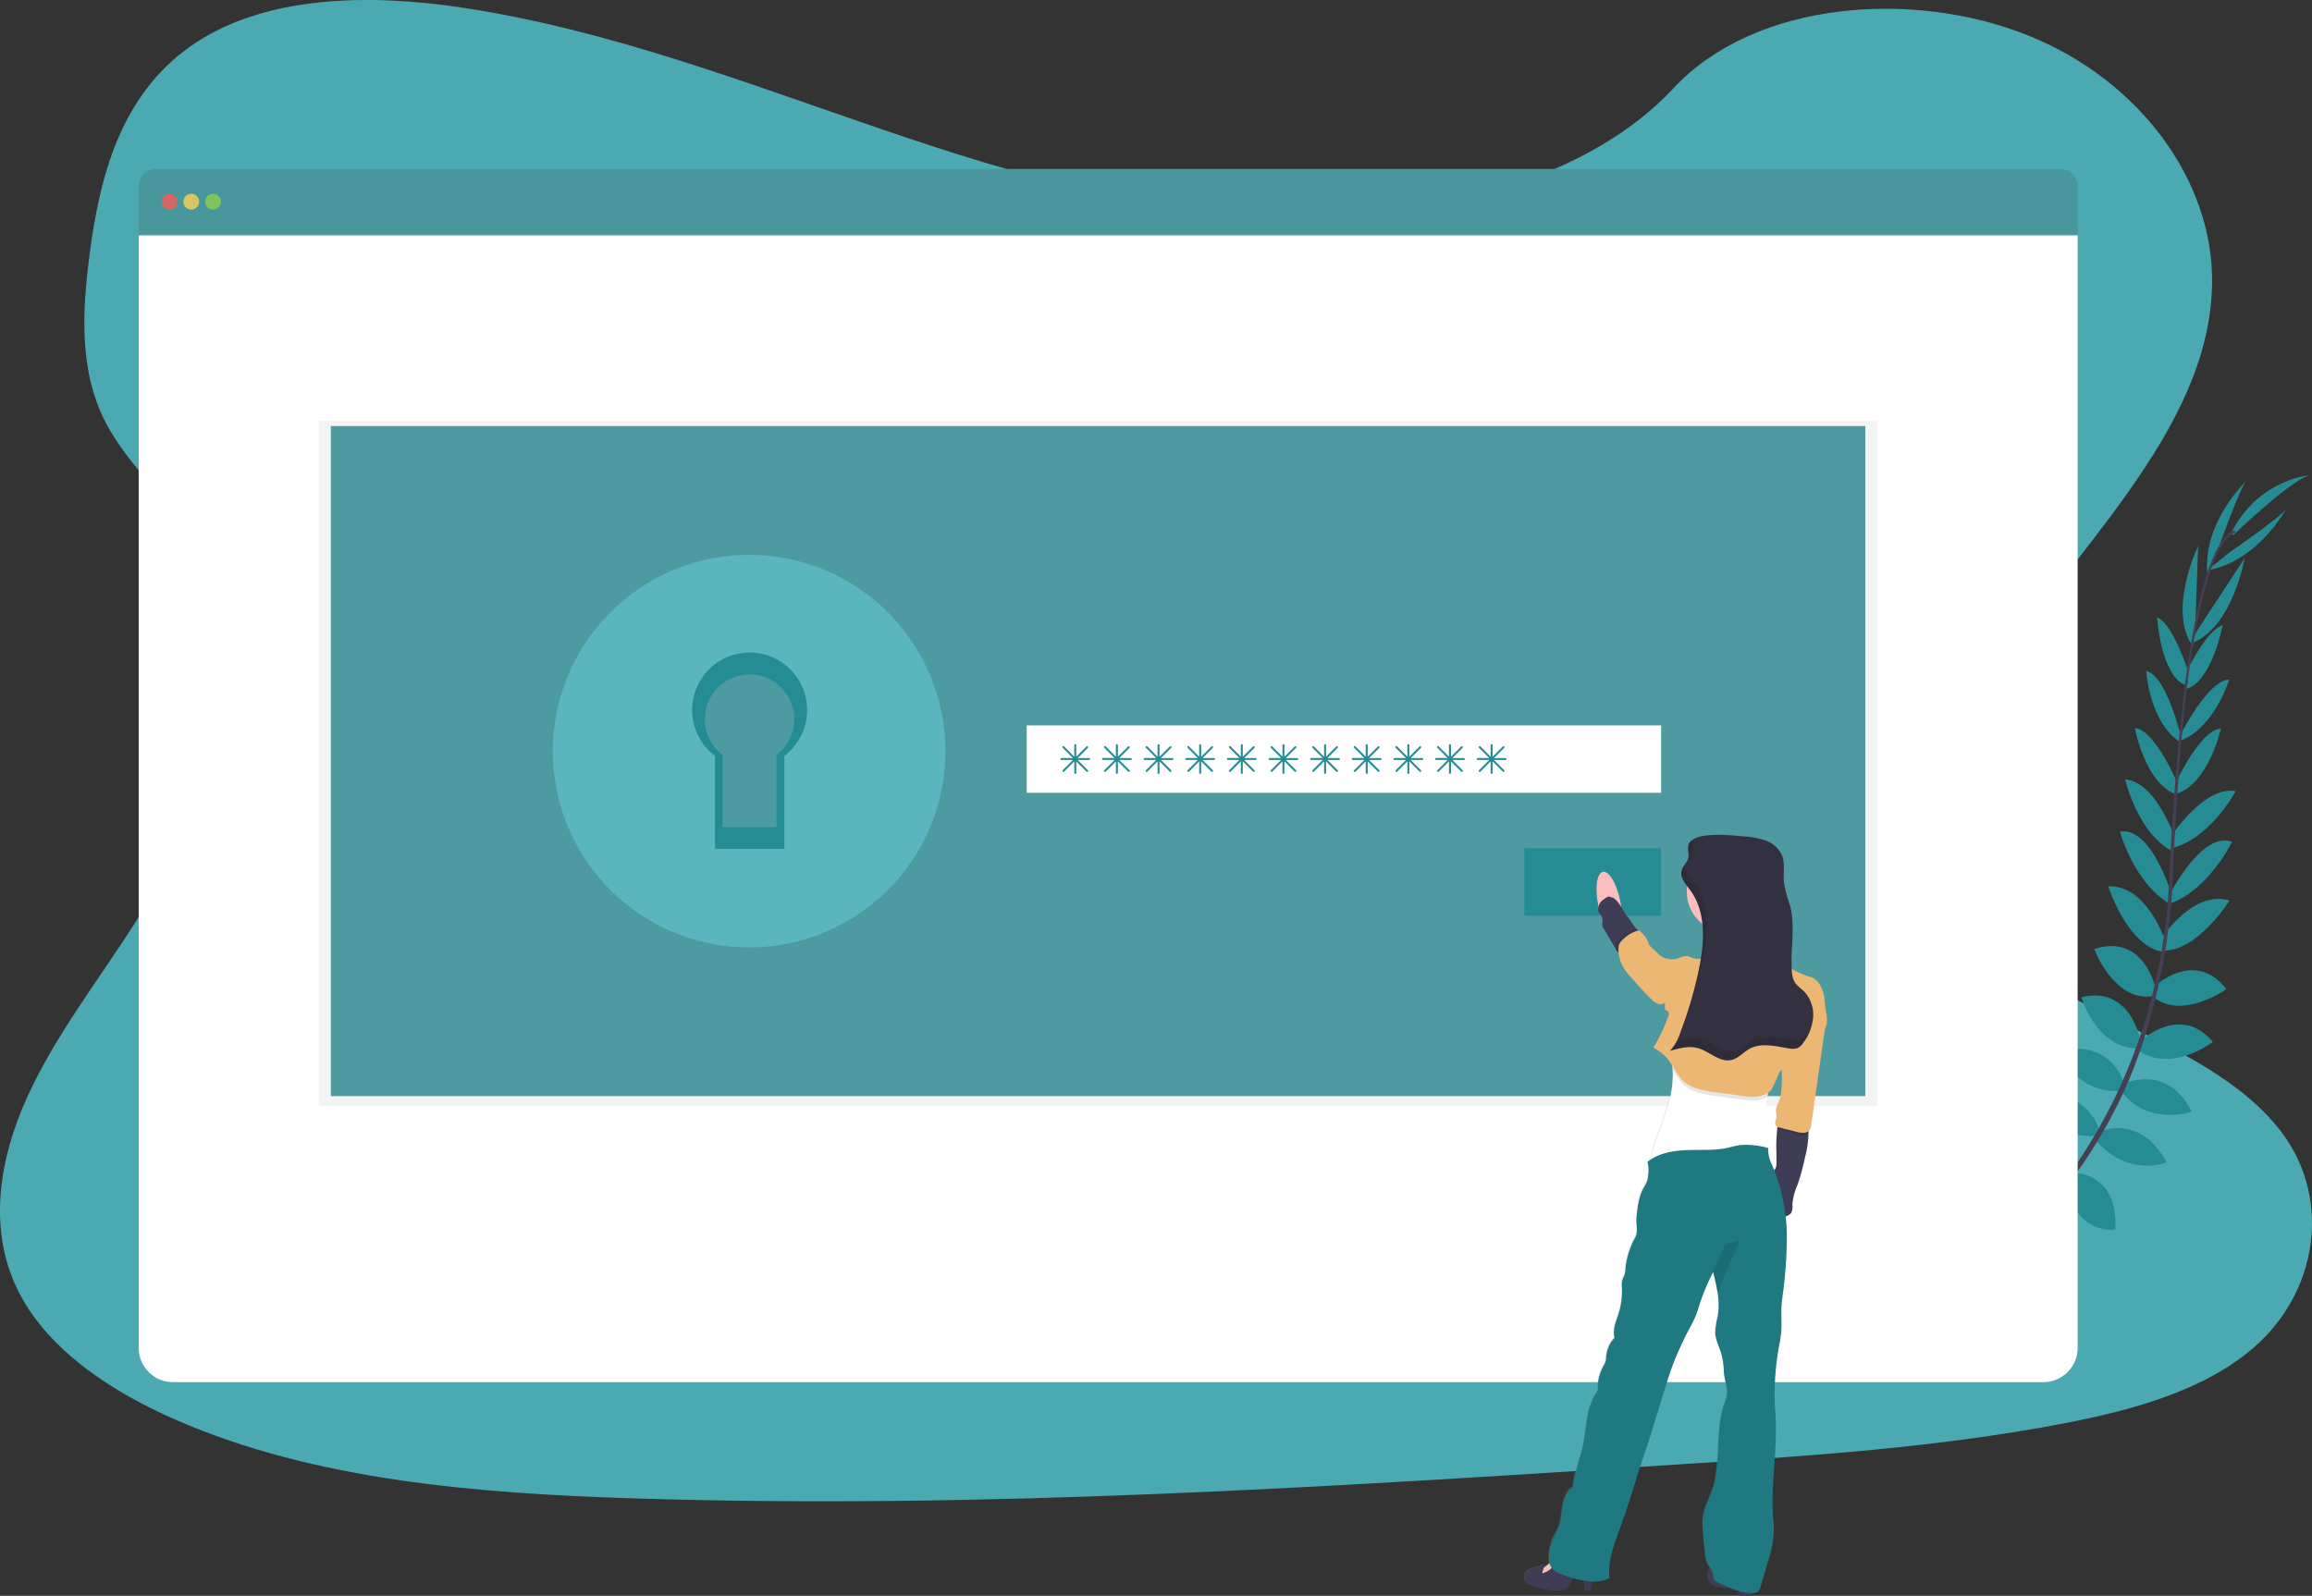 <svg xmlns="http://www.w3.org/2000/svg" xmlns:xlink="http://www.w3.org/1999/xlink" width="629.762" height="434.742" viewBox="0 0 629.762 434.742">
  <rect x="0" y="0" width="629.762" height="434.742" fill="#333333" stroke="none"/>
  <defs>
    <linearGradient id="linear-gradient" y1="0.5" x2="1" y2="0.5" gradientUnits="objectBoundingBox">
      <stop offset="0" stop-color="gray" stop-opacity="0.251"/>
      <stop offset="0.54" stop-color="gray" stop-opacity="0.122"/>
      <stop offset="1" stop-color="gray" stop-opacity="0.102"/>
    </linearGradient>
  </defs>
  <g id="Login-Img" transform="translate(-1135.403 -351.723)">
    <g id="undraw_authentication_fsn5" transform="translate(1135.403 351.729)">
      <path id="Path_717" data-name="Path 717" d="M373.121,106.649c-40.367.054-79.221-11.389-116.386-24.1S182.692,55.6,143.076,49.569C117.6,45.691,88.625,46.048,68.709,60.126c-19.171,13.544-24.722,35.96-27.4,56.67-2.014,15.58-2.943,31.932,4.6,46.183,5.238,9.893,14.2,18.048,20.521,27.476,22.055,32.8,8.792,74.7-12.642,108.264-10.05,15.747-21.822,30.841-29.42,47.49S13.654,381.737,21.4,398.17c7.679,16.287,25.025,28.108,43.639,36.182,37.8,16.427,81.814,19.948,124.643,21.3,94.807,3.008,189.8-3.127,284.533-9.261,35.058-2.268,70.273-4.552,104.608-11.124,19.063-3.645,38.693-9.056,52.21-20.915,17.157-15.056,20.667-39.638,8.181-57.307-20.937-29.637-76.143-35.226-91.156-67.292-8.279-17.653-1.139-37.9,9.375-54.915,22.551-36.511,61.368-69.215,62.022-110.051.448-28.043-19.738-55.4-49.887-67.589-31.6-12.766-74.691-9.483-96.832,14.311C449.971,96.022,408.762,106.611,373.121,106.649Z" transform="translate(-16.91 -47.46)" fill="#4baab1"/>
      <path id="Path_718" data-name="Path 718" d="M998.184,690.79s-6.637-4.38-13.214-1.264c0,0,2.025,3.9,10.352,3.532Z" transform="translate(-462.194 -342.283)" fill="#258c93"/>
      <path id="Path_719" data-name="Path 719" d="M1007.253,693.25s2.02,7.69-3.046,12.923c0,0-3.046-3.17,0-10.936Z" transform="translate(-470.42 -344.511)" fill="#258c93"/>
      <path id="Path_720" data-name="Path 720" d="M1013.281,675.483s-.491-6.54-15.261-4.369c0,0-.07,4.218,5.114,6.216S1010.694,677.643,1013.281,675.483Z" transform="translate(-468.197 -334.126)" fill="#258c93"/>
      <path id="Path_721" data-name="Path 721" d="M1024.311,679.5s6.243,2,.675,15.855c0,0-4.12-.918-4.86-6.432S1021.579,681.509,1024.311,679.5Z" transform="translate(-478.299 -338.186)" fill="#258c93"/>
      <path id="Path_722" data-name="Path 722" d="M1031.286,654.024s.848-10.763-14.246-9.661c0,0-1.08,9.72,11.583,12.248Z" transform="translate(-476.935 -321.987)" fill="#258c93"/>
      <path id="Path_723" data-name="Path 723" d="M1047.3,631.949s-2.068-12.2-17.157-8.565c0,0-.054,10.547,14.694,11.47Z" transform="translate(-482.972 -312.063)" fill="#258c93"/>
      <path id="Path_724" data-name="Path 724" d="M1059.725,608.9s-3.467-11.881-18.415-8.327c0,0,3.559,10.687,17.421,10.52Z" transform="translate(-488.11 -301.577)" fill="#258c93"/>
      <path id="Path_725" data-name="Path 725" d="M1073.051,585.894s-3.386-12.329-17.821-8.64c0,0,4.817,11.713,16.865,10.725Z" transform="translate(-494.512 -290.838)" fill="#258c93"/>
      <path id="Path_726" data-name="Path 726" d="M1082.81,561.849s-2.6-15.077-16.06-11.74c0,0,3.91,13.717,15.072,13.938Z" transform="translate(-499.811 -278.448)" fill="#258c93"/>
      <path id="Path_727" data-name="Path 727" d="M1089.981,536.311s-3.127-15.2-16.741-10.8c0,0,5.336,14.365,15.774,12.88Z" transform="translate(-502.797 -266.987)" fill="#258c93"/>
      <path id="Path_728" data-name="Path 728" d="M1095.808,509.324s-4.963-15.2-15.488-14.791c0,0,5.071,16.055,14.608,17.821Z" transform="translate(-506.053 -253.102)" fill="#258c93"/>
      <path id="Path_729" data-name="Path 729" d="M1100.185,483.8s-5.4-18.3-13.965-16.887c0,0,3.737,13.987,13.663,19.738Z" transform="translate(-508.767 -240.366)" fill="#258c93"/>
      <path id="Path_730" data-name="Path 730" d="M1102.321,456.5s-5.065-15.245-13.5-15.855c0,0,3.445,15,13.333,19.819Z" transform="translate(-509.963 -228.316)" fill="#258c93"/>
      <path id="Path_731" data-name="Path 731" d="M1105.59,430.347s-6.313-15.261-11.88-15.607c0,0,2.743,15.029,11.341,18.112Z" transform="translate(-512.212 -216.403)" fill="#258c93"/>
      <path id="Path_732" data-name="Path 732" d="M1108.941,403.83s-3.883-16.573-9.461-17.95c0,0,.761,13.56,8.9,19.192Z" transform="translate(-514.866 -203.128)" fill="#258c93"/>
      <path id="Path_733" data-name="Path 733" d="M1113.573,374.029s-4.083-13.214-8.6-15.229c0,0,.891,15.58,7.56,18.458Z" transform="translate(-517.392 -190.672)" fill="#258c93"/>
      <path id="Path_734" data-name="Path 734" d="M1121.235,346.157l.821-23.3s-8.451,17.562-1.431,27.385Z" transform="translate(-523.31 -174.14)" fill="#258c93"/>
      <path id="Path_735" data-name="Path 735" d="M1133.409,307.791s6.086-17.011,7.56-17.961c0,0-11.935,11.038-10.768,25.235Z" transform="translate(-528.961 -158.947)" fill="#258c93"/>
      <path id="Path_736" data-name="Path 736" d="M1042.116,662.141s10.7-1.4,10.385,13.727c0,0-9.672,1.577-12.831-10.935Z" transform="translate(-487.355 -330.186)" fill="#258c93"/>
      <path id="Path_737" data-name="Path 737" d="M1060.748,639.06s12.366-.038,11.34,15.445c0,0-10.384,1.858-13.808-12.518Z" transform="translate(-495.915 -319.585)" fill="#258c93"/>
      <path id="Path_738" data-name="Path 738" d="M1074.783,617.555s11.227-5.265,18.409,8.327c0,0-10.368,4.385-19.4-6.129Z" transform="translate(-503.05 -309.231)" fill="#258c93"/>
      <path id="Path_739" data-name="Path 739" d="M1087.88,593.051s11.5-5.6,18.247,7.674c0,0-11.978,4.126-19.2-5.573Z" transform="translate(-509.094 -297.882)" fill="#258c93"/>
      <path id="Path_740" data-name="Path 740" d="M1095.787,568.9s11.065-10.568,19.895.119c0,0-11.3,8.7-20.4,2.236Z" transform="translate(-512.934 -285.168)" fill="#258c93"/>
      <path id="Path_741" data-name="Path 741" d="M1102.74,541.554s11.13-10.8,19.889.5c0,0-12.491,8.873-20.289,1.771Z" transform="translate(-516.182 -272.592)" fill="#258c93"/>
      <path id="Path_742" data-name="Path 742" d="M1106.93,511.824s8.575-13.5,18.674-10.487c0,0-8.9,14.294-18.577,13.657Z" transform="translate(-518.293 -256.033)" fill="#258c93"/>
      <path id="Path_743" data-name="Path 743" d="M1111.421,485.836s8.641-17,16.817-14.041c0,0-6.232,13.069-17.038,16.908Z" transform="translate(-520.257 -242.488)" fill="#258c93"/>
      <path id="Path_744" data-name="Path 744" d="M1111.984,458.237s8.884-13.382,17.205-11.746c0,0-7.263,13.571-18.069,15.618Z" transform="translate(-520.22 -230.944)" fill="#258c93"/>
      <path id="Path_745" data-name="Path 745" d="M1114,430.211s6.885-15.018,12.48-15.121c0,0-3.305,14.91-12.016,17.67Z" transform="translate(-521.545 -216.564)" fill="#258c93"/>
      <path id="Path_746" data-name="Path 746" d="M1116.5,405.539s7.652-15.207,13.4-15.239c0,0-3.915,13-13.15,16.573Z" transform="translate(-522.695 -205.161)" fill="#258c93"/>
      <path id="Path_747" data-name="Path 747" d="M1118.63,376.828s5.724-12.583,10.466-14.008c0,0-2.862,15.337-9.834,17.346Z" transform="translate(-523.675 -192.521)" fill="#258c93"/>
      <path id="Path_748" data-name="Path 748" d="M1123.8,348.549l12.793-19.489s-3.278,19.225-14.662,23.221Z" transform="translate(-525.193 -176.992)" fill="#258c93"/>
      <path id="Path_749" data-name="Path 749" d="M1136.374,315.848s14.867-10.26,15.407-11.918c0,0-7.56,14.37-21.6,16.908Z" transform="translate(-528.987 -165.433)" fill="#258c93"/>
      <path id="Path_750" data-name="Path 750" d="M1142.951,303.485s17.07-16.411,21.428-16.4c0,0-14.078.643-21.839,15.52Z" transform="translate(-534.673 -157.687)" fill="#258c93"/>
      <path id="Path_751" data-name="Path 751" d="M1118.94,357.245l.621.081c3.208-25.106,7.884-39.962,13.166-41.782l-.205-.594C1126.922,316.894,1122.213,331.523,1118.94,357.245Z" transform="translate(-523.817 -170.502)" fill="#444053"/>
      <path id="Path_752" data-name="Path 752" d="M1110.2,451.723l.94.076c.2-2.344.351-4.741.454-7.134.9-20.78,2.284-39.865,4.11-54.17l-.54-.675c-1.831,14.338-3.613,33.995-4.509,54.807C1110.551,447,1110.4,449.39,1110.2,451.723Z" transform="translate(-519.797 -204.94)" fill="#444053"/>
      <path id="Path_753" data-name="Path 753" d="M976.568,616.625c.162-.07,16.7-7.458,33.87-25.073a136.209,136.209,0,0,0,24.76-35.1c7.938-16.163,12.777-36.025,14.4-55.32l-.978.459c-3.645,43.31-23.361,72.9-39.038,89.023-17,17.459-33.357,24.771-33.519,24.841Z" transform="translate(-458.096 -256.14)" fill="#444053"/>
      <path id="Path_754" data-name="Path 754" d="M610.391,132.69H91.493a4.623,4.623,0,0,0-4.623,4.623v13.468H615.013V137.313A4.623,4.623,0,0,0,610.391,132.69Z" transform="translate(-49.09 -86.666)" fill="#48979d"/>
      <path id="Path_755" data-name="Path 755" d="M86.87,166.19V469.273a9.321,9.321,0,0,0,9.321,9.321h509.5a9.321,9.321,0,0,0,9.321-9.321V166.19Z" transform="translate(-49.09 -102.076)" fill="#fff"/>
      <circle id="Ellipse_107" data-name="Ellipse 107" cx="2.16" cy="2.16" r="2.16" transform="translate(43.985 52.774)" fill="#fa5959" opacity="0.8"/>
      <circle id="Ellipse_108" data-name="Ellipse 108" cx="2.16" cy="2.16" r="2.16" transform="translate(49.925 52.774)" fill="#fed253" opacity="0.8"/>
      <circle id="Ellipse_109" data-name="Ellipse 109" cx="2.16" cy="2.16" r="2.16" transform="translate(55.866 52.774)" fill="#8ccf4d" opacity="0.8"/>
      <rect id="Rectangle_98" data-name="Rectangle 98" width="424.459" height="186.643" transform="translate(86.874 114.65)" opacity="0.05"/>
      <rect id="Rectangle_99" data-name="Rectangle 99" width="417.978" height="182.528" transform="translate(90.114 116.065)" fill="#4d9ba0"/>
      <path id="Path_756" data-name="Path 756" d="M359.362,349.38a41.582,41.582,0,1,0,41.582,41.582A41.582,41.582,0,0,0,359.362,349.38Zm7.458,42.581V411.65h-14.7V391.961a12.178,12.178,0,1,1,14.7,0Z" transform="translate(-155.303 -186.339)" fill="#258c93"/>
      <path id="Path_757" data-name="Path 757" d="M359.362,349.38a41.582,41.582,0,1,0,41.582,41.582A41.582,41.582,0,0,0,359.362,349.38Zm7.458,42.581V411.65h-14.7V391.961a12.178,12.178,0,1,1,14.7,0Z" transform="translate(-155.303 -186.339)" fill="#4d9ba0" opacity="0.05"/>
      <path id="Path_758" data-name="Path 758" d="M349.242,327.38A53.462,53.462,0,1,0,402.7,380.842a53.462,53.462,0,0,0-53.462-53.462Zm9.585,54.748v25.311h-18.9V382.128a15.661,15.661,0,1,1,18.9,0Z" transform="translate(-145.184 -176.219)" fill="#5ab6bc"/>
      <rect id="Rectangle_100" data-name="Rectangle 100" width="172.808" height="18.361" transform="translate(279.662 197.608)" fill="#fff"/>
      <rect id="Rectangle_101" data-name="Rectangle 101" width="37.262" height="18.361" transform="translate(415.208 231.09)" fill="#258c93"/>
      <path id="Path_759" data-name="Path 759" d="M559.61,426.66h-3.127l2.781-2.776a.276.276,0,0,0,0-.383.27.27,0,0,0-.384,0l-2.781,2.781V423.15a.27.27,0,0,0-.27-.27.275.275,0,0,0-.27.27v3.132l-2.776-2.8a.27.27,0,0,0-.383,0,.275.275,0,0,0,0,.383l2.781,2.776H552.05a.275.275,0,0,0-.27.27.27.27,0,0,0,.27.27h3.132l-2.781,2.781a.275.275,0,0,0,0,.383.281.281,0,0,0,.383,0l2.776-2.781v3.127a.27.27,0,1,0,.54,0v-3.127l2.781,2.781a.281.281,0,0,0,.383,0,.276.276,0,0,0,0-.383l-2.781-2.781h3.127a.262.262,0,1,0,0-.524Z" transform="translate(-262.937 -220.147)" fill="#258c93"/>
      <path id="Path_760" data-name="Path 760" d="M580.61,426.66h-3.127l2.781-2.776a.276.276,0,0,0,0-.383.27.27,0,0,0-.384,0l-2.781,2.781V423.15a.27.27,0,0,0-.27-.27.275.275,0,0,0-.27.27v3.132l-2.776-2.8a.27.27,0,0,0-.383,0,.275.275,0,0,0,0,.383l2.781,2.776H573.05a.275.275,0,0,0-.27.27.27.27,0,0,0,.27.27h3.132l-2.781,2.781a.275.275,0,0,0,0,.383.281.281,0,0,0,.384,0l2.776-2.781v3.127a.27.27,0,1,0,.54,0v-3.127l2.781,2.781a.281.281,0,0,0,.384,0,.276.276,0,0,0,0-.383l-2.781-2.781h3.127a.262.262,0,1,0,0-.524Z" transform="translate(-272.597 -220.147)" fill="#258c93"/>
      <path id="Path_761" data-name="Path 761" d="M601.61,426.66h-3.127l2.781-2.776a.275.275,0,0,0,0-.383.27.27,0,0,0-.383,0l-2.781,2.781V423.15a.27.27,0,0,0-.27-.27.275.275,0,0,0-.27.27v3.132l-2.776-2.8a.27.27,0,0,0-.383,0,.275.275,0,0,0,0,.383l2.781,2.776H594.05a.275.275,0,0,0-.27.27.27.27,0,0,0,.27.27h3.132l-2.781,2.781a.276.276,0,0,0,0,.383.281.281,0,0,0,.383,0l2.776-2.781v3.127a.27.27,0,1,0,.54,0v-3.127l2.781,2.781a.281.281,0,0,0,.383,0,.275.275,0,0,0,0-.383l-2.781-2.781h3.127a.262.262,0,1,0,0-.524Z" transform="translate(-282.256 -220.147)" fill="#258c93"/>
      <path id="Path_762" data-name="Path 762" d="M622.61,426.66h-3.127l2.781-2.776a.276.276,0,0,0,0-.383.27.27,0,0,0-.383,0l-2.781,2.781V423.15a.27.27,0,0,0-.27-.27.275.275,0,0,0-.27.27v3.132l-2.776-2.8a.27.27,0,0,0-.383,0,.275.275,0,0,0,0,.383l2.781,2.776H615.05a.275.275,0,0,0-.27.27.27.27,0,0,0,.27.27h3.132l-2.781,2.781a.275.275,0,0,0,0,.383.281.281,0,0,0,.383,0l2.776-2.781v3.127a.27.27,0,0,0,.54,0v-3.127l2.781,2.781a.281.281,0,0,0,.383,0,.276.276,0,0,0,0-.383l-2.781-2.781h3.127a.262.262,0,1,0,0-.524Z" transform="translate(-291.916 -220.147)" fill="#258c93"/>
      <path id="Path_763" data-name="Path 763" d="M643.61,426.66h-3.127l2.781-2.776a.276.276,0,0,0,0-.383.27.27,0,0,0-.383,0l-2.781,2.781V423.15a.27.27,0,0,0-.27-.27.275.275,0,0,0-.27.27v3.132l-2.776-2.8a.27.27,0,0,0-.383,0,.275.275,0,0,0,0,.383l2.781,2.776H636.05a.275.275,0,0,0-.27.27.27.27,0,0,0,.27.27h3.132l-2.781,2.781a.275.275,0,0,0,0,.383.281.281,0,0,0,.383,0l2.776-2.781v3.127a.27.27,0,1,0,.54,0v-3.127l2.781,2.781a.281.281,0,0,0,.383,0,.276.276,0,0,0,0-.383l-2.781-2.781h3.127a.262.262,0,1,0,0-.524Z" transform="translate(-301.575 -220.147)" fill="#258c93"/>
      <path id="Path_764" data-name="Path 764" d="M664.61,426.66h-3.127l2.781-2.776a.275.275,0,0,0,0-.383.27.27,0,0,0-.383,0l-2.781,2.781V423.15a.27.27,0,0,0-.27-.27.275.275,0,0,0-.27.27v3.132l-2.776-2.8a.27.27,0,0,0-.383,0,.275.275,0,0,0,0,.383l2.781,2.776H657.05a.275.275,0,0,0-.27.27.27.27,0,0,0,.27.27h3.132l-2.781,2.781a.275.275,0,0,0,0,.383.281.281,0,0,0,.383,0l2.776-2.781v3.127a.27.27,0,0,0,.54,0v-3.127l2.781,2.781a.281.281,0,0,0,.383,0,.275.275,0,0,0,0-.383l-2.781-2.781h3.127a.262.262,0,1,0,0-.524Z" transform="translate(-311.235 -220.147)" fill="#258c93"/>
      <path id="Path_765" data-name="Path 765" d="M685.61,426.66h-3.127l2.781-2.776a.276.276,0,0,0,0-.383.27.27,0,0,0-.383,0l-2.781,2.781V423.15a.27.27,0,0,0-.27-.27.275.275,0,0,0-.27.27v3.132l-2.776-2.8a.27.27,0,0,0-.383,0,.275.275,0,0,0,0,.383l2.781,2.776H678.05a.275.275,0,0,0-.27.27.27.27,0,0,0,.27.27h3.132l-2.781,2.781a.275.275,0,0,0,0,.383.281.281,0,0,0,.384,0l2.776-2.781v3.127a.27.27,0,1,0,.54,0v-3.127l2.781,2.781a.281.281,0,0,0,.383,0,.275.275,0,0,0,0-.383l-2.781-2.781h3.127a.262.262,0,1,0,0-.524Z" transform="translate(-320.894 -220.147)" fill="#258c93"/>
      <path id="Path_766" data-name="Path 766" d="M706.61,426.66h-3.127l2.781-2.776a.276.276,0,0,0,0-.383.27.27,0,0,0-.384,0l-2.781,2.781V423.15a.27.27,0,0,0-.27-.27.275.275,0,0,0-.27.27v3.132l-2.776-2.8a.27.27,0,0,0-.383,0,.275.275,0,0,0,0,.383l2.781,2.776H699.05a.275.275,0,0,0-.27.27.27.27,0,0,0,.27.27h3.132l-2.781,2.781a.276.276,0,0,0,0,.383.281.281,0,0,0,.383,0l2.776-2.781v3.127a.27.27,0,1,0,.54,0v-3.127l2.781,2.781a.281.281,0,0,0,.383,0,.276.276,0,0,0,0-.383l-2.781-2.781h3.127a.262.262,0,1,0,0-.524Z" transform="translate(-330.554 -220.147)" fill="#258c93"/>
      <path id="Path_767" data-name="Path 767" d="M727.61,426.66h-3.127l2.781-2.776a.275.275,0,0,0,0-.383.27.27,0,0,0-.383,0l-2.781,2.781V423.15a.27.27,0,0,0-.27-.27.275.275,0,0,0-.27.27v3.132l-2.776-2.8a.27.27,0,0,0-.383,0,.275.275,0,0,0,0,.383l2.781,2.776H720.05a.275.275,0,0,0-.27.27.27.27,0,0,0,.27.27h3.132l-2.781,2.781a.275.275,0,0,0,0,.383.281.281,0,0,0,.383,0l2.776-2.781v3.127a.27.27,0,1,0,.54,0v-3.127l2.781,2.781a.281.281,0,0,0,.383,0,.275.275,0,0,0,0-.383l-2.781-2.781h3.127a.262.262,0,1,0,0-.524Z" transform="translate(-340.213 -220.147)" fill="#258c93"/>
      <path id="Path_768" data-name="Path 768" d="M748.61,426.66h-3.127l2.781-2.776a.276.276,0,0,0,0-.383.27.27,0,0,0-.383,0l-2.781,2.781V423.15a.27.27,0,0,0-.27-.27.275.275,0,0,0-.27.27v3.132l-2.776-2.8a.27.27,0,0,0-.383,0,.275.275,0,0,0,0,.383l2.781,2.776H741.05a.275.275,0,0,0-.27.27.27.27,0,0,0,.27.27h3.132l-2.781,2.781a.275.275,0,0,0,0,.383.281.281,0,0,0,.383,0l2.776-2.781v3.127a.27.27,0,0,0,.54,0v-3.127l2.781,2.781a.281.281,0,0,0,.383,0,.276.276,0,0,0,0-.383l-2.781-2.781h3.127a.262.262,0,1,0,0-.524Z" transform="translate(-349.873 -220.147)" fill="#258c93"/>
      <path id="Path_769" data-name="Path 769" d="M769.61,426.66h-3.127l2.781-2.776a.275.275,0,0,0,0-.383.27.27,0,0,0-.383,0l-2.781,2.781V423.15a.27.27,0,0,0-.27-.27.275.275,0,0,0-.27.27v3.132l-2.776-2.8a.27.27,0,0,0-.383,0,.275.275,0,0,0,0,.383l2.781,2.776H762.05a.275.275,0,0,0-.27.27.27.27,0,0,0,.27.27h3.132l-2.781,2.781a.275.275,0,0,0,0,.383.281.281,0,0,0,.383,0l2.776-2.781v3.127a.27.27,0,1,0,.54,0v-3.127l2.781,2.781a.281.281,0,0,0,.383,0,.275.275,0,0,0,0-.383l-2.781-2.781h3.127a.262.262,0,1,0,0-.524Z" transform="translate(-359.532 -220.147)" fill="#258c93"/>
      <path id="Path_770" data-name="Path 770" d="M867.434,512.811a9.666,9.666,0,0,0-.243-1.939c-.486-1.825-1.582-4.034-3.386-4.585a28.435,28.435,0,0,1-5.368-2.268c-.324-5.789,1-11.713-.443-17.324a44.071,44.071,0,0,1-1.669-6.118c-.3-2.614.416-5.4-.627-7.809a7.707,7.707,0,0,0-4.563-3.942,24.318,24.318,0,0,0-6.086-1.08c-2.592-.211-10.984-1.2-13.911,1.112h0a3.056,3.056,0,0,0-.54.54h0a2.15,2.15,0,0,0-.173.281l-.027.043a2.2,2.2,0,0,0-.146.351h0a2.731,2.731,0,0,0-.092.4v.972c.038.486.108.972.108,1.453a3.13,3.13,0,0,1-.065.713,4.992,4.992,0,0,1-.9,1.75h0l-.1.14c-.06.086-.119.167-.173.254s-.1.151-.14.227-.086.124-.124.194a2.622,2.622,0,0,0-.14.275c0,.054-.059.1-.081.157a2.666,2.666,0,0,0-.162.454,3.014,3.014,0,0,0-.032,1.436,5.346,5.346,0,0,0,.74,1.7c.135.221.281.437.432.653l.378.513a11.648,11.648,0,0,0-.113,1.512,11.172,11.172,0,0,0,4.265,8.78,33.08,33.08,0,0,1-.069,6.854c-.049.475-.108.956-.173,1.431s-.113.788-.178,1.183a5.482,5.482,0,0,1-2.36-.178,11.12,11.12,0,0,0-1.08-.416c-1.571-.394-3.175,1.172-4.731.7a.633.633,0,0,1-.07.216,2.117,2.117,0,0,0-1.08-.319,3.94,3.94,0,0,1-2.344-1.345l-2.057-1.939a2.272,2.272,0,0,1-.356-.4,2.8,2.8,0,0,1-.248-.664,7.654,7.654,0,0,0-1.993-2.857,1.349,1.349,0,0,0-.589-.427.9.9,0,0,0-.27,0,2.354,2.354,0,0,0-.178-.216,5.076,5.076,0,0,0-.448-.454c-.983-.907-1.08-1.685-1.933-2.7a25.944,25.944,0,0,1-2.02-3.051c-.07-.567-.167-1.15-.286-1.739a22.377,22.377,0,0,0-1.183-3.942l-1.08-2.392-.124.124c-.783-1.166-1.62-1.8-2.371-1.652-1.258.259-1.879,2.7-1.68,5.892l.432,3.24a1,1,0,0,0,.059.243,5.975,5.975,0,0,0-.119,1.166c0,.454.421.788.643,1.193a3.375,3.375,0,0,1,.54,1.841c-.027.232-.1.454-.108.68a2.619,2.619,0,0,0,.508,1.4l2.7,4.536.54.95.032.043a2.308,2.308,0,0,0,.724.832,9.891,9.891,0,0,0,.891,3.278c.092.205.194.4.3.594a19.105,19.105,0,0,0,2.549,3.31l1.285,1.442c1.269,1.415,2.538,2.835,3.915,4.142a5.247,5.247,0,0,0,1.75,1.226,1.982,1.982,0,0,0,1.966-.286v2.009a1.129,1.129,0,0,1,.853,1.777,44.539,44.539,0,0,1-4,8.457A18,18,0,0,1,823.973,528a15.054,15.054,0,0,1,1.744,2.36c.049.4.086.794.108,1.188.4,6.437-2.09,12.826-4.32,18.96a14.774,14.774,0,0,0-1.291,5.368,10.546,10.546,0,0,0-1.21.869,8.009,8.009,0,0,1,.221,3.424,6.068,6.068,0,0,1-.448,2.16,15.183,15.183,0,0,1-.778,1.388c-1.4,2.468-1.707,5.4-1.987,8.219-.167,1.7.491,3.78-.281,5.3a21.694,21.694,0,0,0-2.7,8.305,8.334,8.334,0,0,1-.248,1.939c-.167.54-.464,1-.616,1.528a6.542,6.542,0,0,0-.108,2.16,20.671,20.671,0,0,1-1.134,7.62c-.675,1.928-1.42,3.991-.891,5.973a8.419,8.419,0,0,0-2.284,5.017,7.9,7.9,0,0,1-.173,1.431,6.954,6.954,0,0,1-.648,1.377,12.054,12.054,0,0,0-1.469,6.48,18.027,18.027,0,0,0-2.911,7.6c-.481,2.695-.691,5.438-1.307,8.1-.821,3.521-2.306,7.08-2.6,10.687-1.75,1.118-2.506,3.283-2.841,5.33s-.389,4.2-1.247,6.086c-.443.983-1.08,1.863-1.5,2.867a13.167,13.167,0,0,0-.648,2.468,9.629,9.629,0,0,0-.167,4.05,6.105,6.105,0,0,1-1.582,1.2c.086-.335.157-.67.216-1.01-1.393,1.264-3.921.821-5.033,2.338a2.279,2.279,0,0,0,.54,3.127,4.322,4.322,0,0,0,1.118.481c2.7.864,5.476,1.734,8.252,1.274a2.461,2.461,0,0,0,.934-.3,3.007,3.007,0,0,0,.87-1c.416-.659.832-1.318,1.242-1.976a25.642,25.642,0,0,0,3.03.707c.1.864.178,1.728.216,2.592.54.108,1.264.14,1.517-.362a1.311,1.311,0,0,0,.092-.6c0-.384.054-.891.086-1.41h.108a10.259,10.259,0,0,0,4.779-.966c-.578-4.785,1.328-9.461,2.981-13.987,1.744-4.763,3.24-9.612,4.747-14.462,1.08-3.413,2.274-6.718,3.332-10.136q2-6.48,4.012-12.961c.583-1.9,1.172-3.78,1.841-5.67a88.341,88.341,0,0,1,5.006-11.141c.54-1.021,1.08-2.03,1.523-3.089.54-1.291.924-2.641,1.355-3.975a61.544,61.544,0,0,1,3.391-7.982c.038-.07.065-.135.1-.2.437,1.788.875,3.6,1.166,5.4a20.522,20.522,0,0,1,.092,6.675,22.009,22.009,0,0,0-.691,4.525c.081,2.111,1.21,4.029,1.766,6.064a23.084,23.084,0,0,1,.6,4.644c.151,2.43,1.469,5.157.54,7.409-2.889,7.134-1.491,15.191-3.138,22.681-.848,3.845-3.445,7.458-3.24,11.389q.216,4.185.734,8.349a7.946,7.946,0,0,0,.675,2.533,9.294,9.294,0,0,0,.74,1.21c-.238.092-.437.335-.61.848a3.332,3.332,0,0,0,1.2,3.78,5.247,5.247,0,0,0,1.561.54,8.219,8.219,0,0,0,2.257.313,5.28,5.28,0,0,0,.707-.086,25.72,25.72,0,0,0,2.554.918,5.539,5.539,0,0,0,.07.664.827.827,0,0,0,.281.61.842.842,0,0,0,.432.076h2.932v-.734a2.414,2.414,0,0,0,1.863-.6,2.883,2.883,0,0,0,.54-1.123q1.2-4.066,2.381-8.138a26.019,26.019,0,0,0,1.161-9.288c-1.042-9.953,1.247-19.938.5-29.917a71.666,71.666,0,0,1,.918-17.95c.243-1.339.54-2.7.648-4.034.238-2.516-.054-5.06.124-7.56.059-.875.178-1.744.286-2.614a125.516,125.516,0,0,0,1.161-16.282,51.3,51.3,0,0,0-.335-5.4,3.085,3.085,0,0,0,1.474-.864,3.673,3.673,0,0,0,.351-2.306,16.718,16.718,0,0,1,1.453-5.519,65.573,65.573,0,0,0,2.041-7.593,26.505,26.505,0,0,0,.907-6.345q0-.324-.032-.648a1.672,1.672,0,0,0,.5-.54,3.14,3.14,0,0,0,.259-1c.194-1.377.394-2.76.589-4.142q.216-1.485.427-2.965l1.717-11.983c.146-1.042.3-2.079.443-3.116l.448-3.1c.049-.367.1-.734.14-1.08C868.833,518.255,867.574,515.317,867.434,512.811Zm-14.327,44.865a9.873,9.873,0,0,1-1.08-4.693h-.059a2.408,2.408,0,0,0-.07-1.523c-.167-.394-.459-.729-.637-1.123a4.119,4.119,0,0,1-.292-1.512,41.224,41.224,0,0,1,.772-9.8c.07-.378.146-.761.216-1.14a2.815,2.815,0,0,0,.616-.481,4.381,4.381,0,0,0,.7-1.08c.61-1.226,1.166-2.473,1.68-3.742.167-.41.41-.885.826-.988-.086,3.159.238,6.383-1.048,9.234a5.841,5.841,0,0,0-.54,1.458c-.119.8.216,1.62.1,2.419-.059.416-.238.8-.308,1.21a1.182,1.182,0,0,0,.313,1.145.944.944,0,0,0,.232.119c-.032.216-.059.437-.081.648-.043.443-.065.859-.092,1.118a34.823,34.823,0,0,0-.146,3.974c0,1.431.054,2.862.032,4.32a2.933,2.933,0,0,1-.205,1.226,2.13,2.13,0,0,1-.411.54,14.022,14.022,0,0,0-.513-1.334Z" transform="translate(-370.418 -240.604)" fill="url(#linear-gradient)"/>
      <ellipse id="Ellipse_110" data-name="Ellipse 110" cx="3.046" cy="8.624" rx="3.046" ry="8.624" transform="matrix(0.98, -0.201, 0.201, 0.98, 433.618, 238.127)" fill="#fbbebe"/>
      <path id="Path_771" data-name="Path 771" d="M878.257,837.98a3.27,3.27,0,0,0,1.2,3.742,5.335,5.335,0,0,0,1.55.54,8.177,8.177,0,0,0,2.252.308c.934-.043,1.831-.41,2.765-.54a.432.432,0,0,1,.319.043.459.459,0,0,1,.119.378,14.272,14.272,0,0,0,.119,1.588.816.816,0,0,0,.281.61.842.842,0,0,0,.432.076h2.927a28.552,28.552,0,0,0-.837-7.636,1.706,1.706,0,0,0-.216-.54,1.788,1.788,0,0,0-.934-.54,5.221,5.221,0,0,0-2.263-.394,6.627,6.627,0,0,0-2.538,1.242,3.867,3.867,0,0,1-2.878.7C879.574,837.294,878.759,836.479,878.257,837.98Z" transform="translate(-413.032 -409.992)" fill="#3f3d56"/>
      <path id="Path_772" data-name="Path 772" d="M795.732,834.665a8.1,8.1,0,0,1-2.954,2.009l-.5.238a.344.344,0,0,0-.167.135.291.291,0,0,0,.054.243,3.494,3.494,0,0,0,3.964,1.442,2.1,2.1,0,0,0,.869-.454,2.851,2.851,0,0,0,.67-1.739,3.559,3.559,0,0,0-.081-1.993C796.839,832.856,796.564,833.622,795.732,834.665Z" transform="translate(-373.482 -409.047)" fill="#fbbebe"/>
      <path id="Path_773" data-name="Path 773" d="M804.137,841.583a1.312,1.312,0,0,1-.092.6c-.254.5-.961.47-1.512.362a36.346,36.346,0,0,0-.664-5.454c-1.048-.049-1.8.945-2.365,1.836l-1.447,2.3a2.991,2.991,0,0,1-.864,1,2.559,2.559,0,0,1-.934.3c-2.765.459-5.557-.41-8.225-1.275a4.36,4.36,0,0,1-1.118-.475,2.284,2.284,0,0,1-.54-3.121c1.118-1.512,3.629-1.08,5.022-2.333a12.574,12.574,0,0,1-.713,2.576c1.863-.281,3.116-1.987,4.617-3.127a2.84,2.84,0,0,1,1.318-.626,2.9,2.9,0,0,1,1.08.113,12.67,12.67,0,0,1,4.752,2.338,5.124,5.124,0,0,1,1.7,1.771A13.115,13.115,0,0,1,804.137,841.583Z" transform="translate(-370.665 -409.313)" fill="#3f3d56"/>
      <circle id="Ellipse_111" data-name="Ellipse 111" cx="11.157" cy="11.157" r="11.157" transform="translate(459.463 231.781)" fill="#fbbebe"/>
      <path id="Path_774" data-name="Path 774" d="M919.236,616.315a26.455,26.455,0,0,1-.9,6.313,65.137,65.137,0,0,1-2.041,7.56,16.636,16.636,0,0,0-1.442,5.508,3.662,3.662,0,0,1-.356,2.3,3.36,3.36,0,0,1-1.577.9,1.971,1.971,0,0,0-1.328,1.183,8.343,8.343,0,0,1-1.123-2.473q-1.453-4.45-2.7-8.948a1.161,1.161,0,0,1,.076-1.08,1.338,1.338,0,0,1,.47-.264,4.861,4.861,0,0,0,1.5-.961,2.188,2.188,0,0,0,.5-.643,2.911,2.911,0,0,0,.211-1.22c0-1.431,0-2.857-.038-4.288a35.827,35.827,0,0,1,.151-3.958c0-.259.049-.675.092-1.118.081-.848.243-1.831.7-2.16.686-.459,2.738.157,3.516.265,1.339.184,2.7.4,4.007.653A10.687,10.687,0,0,1,919.236,616.315Z" transform="translate(-426.637 -307.505)" fill="#3f3d56"/>
      <path id="Path_775" data-name="Path 775" d="M835.263,510.94c-.432.864-1.469,1.28-2.268,1.825l-2.738,1.879a1.826,1.826,0,0,1-1.356.464,1.782,1.782,0,0,1-1.01-.945.193.193,0,0,0,0-.043l-.567-.951-2.7-4.525a2.577,2.577,0,0,1-.5-1.393c0-.232.081-.448.1-.68a3.267,3.267,0,0,0-.54-1.836c-.216-.4-.648-.74-.637-1.193a4.318,4.318,0,0,1,.3-1.744,3.532,3.532,0,0,1,1.183-1.264c.254-.184.513-.356.783-.54a1.543,1.543,0,0,1,.47-.216c.448-.092.891.281,1.345.3,1.95,1.307,2.7,3.78,4.234,5.562.864,1.015.951,1.793,1.928,2.7.157.14.308.292.454.448a3.135,3.135,0,0,1,.486.7C834.41,509.952,835.484,510.5,835.263,510.94Z" transform="translate(-387.713 -255.511)" fill="#3f3d56"/>
      <path id="Path_776" data-name="Path 776" d="M876.846,511.006a10.053,10.053,0,0,1,1.2,5.438,3.4,3.4,0,0,1-.47,1.431c-.778,1.193-2.409,1.409-3.829,1.48a2.257,2.257,0,0,0-1.663.54,1.512,1.512,0,0,0,.1,1.847,4.168,4.168,0,0,0,1.653,1.08,14.631,14.631,0,0,0,7.112,1.577c1.134-.108,2.236-.437,3.364-.6a35.316,35.316,0,0,1,3.7-.205c1.469-.054,2.932-.2,4.4-.346l3.877-.383a.864.864,0,0,0,.578-.211c.286-.335-.081-.826-.437-1.08-2.058-1.523-4.677-2.571-5.848-4.86a28.605,28.605,0,0,1-1.107-3.532,29.682,29.682,0,0,1-1.285-3.408,22.579,22.579,0,0,1-.178-3.143,4.218,4.218,0,0,0-1.08-2.873,4.5,4.5,0,0,0-2.938-.945,9.51,9.51,0,0,0-7.161,2.322c-.491.491-.913,1.08-1.42,1.523s-1.2.572-.864,1.156.994.945,1.35,1.458A12.411,12.411,0,0,1,876.846,511.006Z" transform="translate(-410.147 -256.906)" fill="#fbbebe"/>
      <path id="Path_777" data-name="Path 777" d="M888.883,535.266a61.356,61.356,0,0,1-3.305,12.167,45.824,45.824,0,0,0-1.944,5.454c-.416,1.674-.335,3.467-.718,5.146-.475,2.09-.95,4.185-1.334,6.291a41.247,41.247,0,0,0-.767,9.774,4.086,4.086,0,0,0,.292,1.507c.178.389.464.724.632,1.123a2.7,2.7,0,0,1-.151,2.16,6.257,6.257,0,0,1-1.112,1.685c-5.033,1.5-10.417,1.01-15.661,1.328-4.833.292-9.721,1.285-14.484.459-.54-2.16.362-4.423,1.134-6.529,2.241-6.118,4.72-12.491,4.32-18.9a19.579,19.579,0,0,0-.254-2.23c-.783-4.542.07-9.245,1.437-13.646a23.42,23.42,0,0,0,.615-8.522,15.57,15.57,0,0,1-.038-2.792,4.907,4.907,0,0,1,1.015-2.608c0-.038.049-.076.076-.113a.741.741,0,0,1,.4,0h0a.346.346,0,0,0,.27,0l.059-.038a.135.135,0,0,1,.157,0c.124.076.194.335.464.383a10.76,10.76,0,0,0,1.2.113,6.479,6.479,0,0,1,1.437.205h.065a4.219,4.219,0,0,0,2.1-.178,5.564,5.564,0,0,0,1.285-.5c.119-.13.864-.248,1.015-.34.491-.3.383-1.69.486-2.263a6.216,6.216,0,0,1,.405-1.674,2.851,2.851,0,0,1,2.311-1.345,12.311,12.311,0,0,1,2.77.248c2.014.286,4.077.238,6.054.7a4.51,4.51,0,0,0,2.992.13c.248.059.286.275.286.54a3.455,3.455,0,0,1-.151.74c-.346,1.49.826,2.862,1.906,3.942a6.11,6.11,0,0,0,1.593,1.269c.54.248,1.08.351,1.62.621a2.948,2.948,0,0,1,1.08.988,4.126,4.126,0,0,1,.616,1.571A9.4,9.4,0,0,1,888.883,535.266Z" transform="translate(-400.188 -265.456)" fill="#fff"/>
      <path id="Path_778" data-name="Path 778" d="M893.211,540.011a61.35,61.35,0,0,1-3.3,12.167,45.838,45.838,0,0,0-1.944,5.454c-.416,1.674-.335,3.467-.718,5.146-.475,2.09-.95,4.185-1.334,6.291-.113.065-.232.124-.351.178a8.287,8.287,0,0,1-2.117.68,12.962,12.962,0,0,1-3.953-.13l-7.706-1.031c-3.078-.416-6.356-.918-8.64-3a18.436,18.436,0,0,1-3.013-4.115,19.591,19.591,0,0,0-.254-2.23c-.783-4.542.07-9.245,1.436-13.646a23.422,23.422,0,0,0,.616-8.522,15.564,15.564,0,0,1-.038-2.792,4.908,4.908,0,0,1,1.015-2.608,3.841,3.841,0,0,1,.481-.108h0a2.407,2.407,0,0,1,.33-.043h.156a2.349,2.349,0,0,1,.54.065,9.736,9.736,0,0,1,1.08.416h.065a4.137,4.137,0,0,0,1.436.205c.713,0,1.447-.113,2.16-.162a3.986,3.986,0,0,1,2.56.459,15.358,15.358,0,0,1,1.426,1.3,6.123,6.123,0,0,0,1.8.978,19.112,19.112,0,0,0,14.375-.3,2.813,2.813,0,0,1,1.442-.367,2.7,2.7,0,0,1,1.037.443c.324.189.643.373.972.54a4.126,4.126,0,0,1,.616,1.572A9.4,9.4,0,0,1,893.211,540.011Z" transform="translate(-404.517 -270.202)" opacity="0.1"/>
      <path id="Path_779" data-name="Path 779" d="M893.942,535.553a28.816,28.816,0,0,1-6.156-2.7,2.76,2.76,0,0,0-1.037-.443,2.9,2.9,0,0,0-1.447.367,19.1,19.1,0,0,1-14.37.3,6.248,6.248,0,0,1-1.8-.977,16.138,16.138,0,0,0-1.426-1.3c-1.777-1.15-4.234.2-6.221-.54a11,11,0,0,0-1.08-.416c-1.571-.394-3.17,1.172-4.714.7a26.265,26.265,0,0,0-1.269,4.817,52.535,52.535,0,0,0-.351,5.681c0,1.139-.054,2.279,0,3.418a1.121,1.121,0,0,1,.853,1.771,44.267,44.267,0,0,1-3.985,8.43,18.313,18.313,0,0,1,3.337,2.549c1.89,2,2.819,4.8,4.86,6.648,2.3,2.079,5.578,2.587,8.64,3l7.706,1.031a13.173,13.173,0,0,0,3.958.135,8.333,8.333,0,0,0,2.112-.686,3.778,3.778,0,0,0,1.177-.778,4.317,4.317,0,0,0,.7-1.08c.61-1.22,1.166-2.468,1.68-3.731.178-.448.448-.972.934-1.01,2.862-2.581,5.562-5.227,8.424-7.809a18.671,18.671,0,0,0,3.073-3.24c1.42-2.1.13-5.076,0-7.614a9.607,9.607,0,0,0-.243-1.928C896.831,538.3,895.74,536.1,893.942,535.553Z" transform="translate(-400.544 -269.319)" fill="#ecb773"/>
      <path id="Path_780" data-name="Path 780" d="M839.388,518.54c-.432.864-1.469,1.28-2.268,1.825l-2.738,1.879a1.825,1.825,0,0,1-1.356.464,1.782,1.782,0,0,1-1.01-.945v-.389a3.621,3.621,0,0,1,.173-1.291,4.023,4.023,0,0,1,1.21-1.555,9.9,9.9,0,0,1,3.548-2.16,1.215,1.215,0,0,1,.648-.065.852.852,0,0,1,.238.1,3.136,3.136,0,0,1,.486.7C838.535,517.552,839.609,518.1,839.388,518.54Z" transform="translate(-391.838 -263.112)" opacity="0.1"/>
      <path id="Path_781" data-name="Path 781" d="M846.406,524.53a3.935,3.935,0,0,1-2.338-1.339l-2.047-1.9a1.909,1.909,0,0,1-.356-.4,2.8,2.8,0,0,1-.248-.664,7.62,7.62,0,0,0-1.987-2.851,1.3,1.3,0,0,0-.589-.421,1.183,1.183,0,0,0-.653.065,9.878,9.878,0,0,0-3.548,2.16,4.033,4.033,0,0,0-1.21,1.555,3.59,3.59,0,0,0-.173,1.291,9.916,9.916,0,0,0,.94,4.126c.092.2.194.4.3.594a18.707,18.707,0,0,0,2.538,3.3l1.285,1.436c1.264,1.415,2.527,2.83,3.9,4.131a5.149,5.149,0,0,0,1.75,1.22,1.955,1.955,0,0,0,2.009-.324,2.906,2.906,0,0,0,.572-1.026,20.2,20.2,0,0,0,1.669-6.734,25.428,25.428,0,0,0-.119-2.792C848.02,524.973,847.324,524.589,846.406,524.53Z" transform="translate(-392.408 -263.409)" fill="#ecb773"/>
      <path id="Path_782" data-name="Path 782" d="M862.994,649.8a124.808,124.808,0,0,1-1.156,16.239c-.108.869-.227,1.739-.286,2.608-.178,2.522.113,5.055-.124,7.56-.124,1.356-.405,2.7-.643,4.023a71.54,71.54,0,0,0-.918,17.9c.745,9.953-1.539,19.911-.5,29.836a24.119,24.119,0,0,1-.319,5.773,24.487,24.487,0,0,1-.837,3.489q-1.183,4.056-2.376,8.1a2.809,2.809,0,0,1-.54,1.123,2.559,2.559,0,0,1-2.025.6c-3.116-.1-6.048-1.442-8.878-2.754a3.091,3.091,0,0,1-.891-.54c-.589-.61-.54-1.571-.8-2.376A22.615,22.615,0,0,0,841.339,739a7.794,7.794,0,0,1-.589-2.457q-.54-4.147-.734-8.327c-.205-3.921,2.387-7.528,3.24-11.341,1.62-7.5.248-15.531,3.127-22.643.907-2.247-.41-4.968-.54-7.388a23.416,23.416,0,0,0-.6-4.633c-.54-2.031-1.679-3.942-1.76-6.048a22.227,22.227,0,0,1,.686-4.509,20.267,20.267,0,0,0-.092-6.659c-.286-1.814-.724-3.629-1.161-5.4l-.1.2a61.025,61.025,0,0,0-3.386,7.965c-.432,1.323-.81,2.673-1.35,3.958-.443,1.08-.988,2.068-1.523,3.083a88.553,88.553,0,0,0-5,11.1c-.669,1.868-1.258,3.78-1.841,5.654l-4,12.961c-1.08,3.408-2.263,6.7-3.321,10.1-1.5,4.86-2.992,9.677-4.731,14.429-1.62,4.509-3.548,9.18-2.97,13.943a10.261,10.261,0,0,1-4.768.967,27.918,27.918,0,0,1-8.1-1.966,6.3,6.3,0,0,1-2.8-1.663c-1.2-1.464-.9-3.607-.54-5.471a13.209,13.209,0,0,1,.648-2.463c.41-.994,1.08-1.874,1.5-2.857.848-1.885.9-4.018,1.237-6.064s1.08-4.207,2.83-5.319c.3-3.6,1.777-7.145,2.592-10.66.616-2.662.821-5.4,1.307-8.1a17.792,17.792,0,0,1,2.9-7.587,12.025,12.025,0,0,1,1.469-6.48,7.083,7.083,0,0,0,.643-1.377,7.913,7.913,0,0,0,.173-1.426,8.429,8.429,0,0,1,2.279-5.006c-.54-1.971.211-4.029.886-5.94a20.641,20.641,0,0,0,1.134-7.6,6.662,6.662,0,0,1,.1-2.16c.151-.54.448-1,.621-1.518a8.64,8.64,0,0,0,.243-1.939,22.423,22.423,0,0,1,2.7-8.284c.778-1.523.119-3.591.281-5.287.281-2.819.589-5.735,1.987-8.192.259-.464.54-.907.772-1.388a6.009,6.009,0,0,0,.448-2.16,7.955,7.955,0,0,0-.221-3.413c2.889-2.4,6.831-3.078,10.59-3.24s7.56.178,11.238-.621c1.08-.243,2.16-.578,3.3-.74a21.347,21.347,0,0,1,7.766.794,9.25,9.25,0,0,0,1.08,4.682,50.262,50.262,0,0,1,4,19.29Z" transform="translate(-376.271 -313.08)" fill="#1f7980"/>
      <path id="Path_783" data-name="Path 783" d="M888.3,673.29l-6.2,13.954c-.286-1.814-.724-3.629-1.161-5.4l-.1.2v-.292l3.381-7.436Z" transform="translate(-414.297 -335.33)" opacity="0.1"/>
      <path id="Path_784" data-name="Path 784" d="M921.8,616.315a2.333,2.333,0,0,1-1.231.459,5.987,5.987,0,0,1-2.02-.275l-4.86-1.215a2.381,2.381,0,0,1-.443-.157c.081-.848.243-1.831.7-2.16.686-.459,2.738.157,3.516.265,1.339.184,2.7.4,4.007.654A10.7,10.7,0,0,1,921.8,616.315Z" transform="translate(-429.205 -307.505)" opacity="0.1"/>
      <path id="Path_785" data-name="Path 785" d="M925.484,558.342c.1.448.248.891.335,1.345a10.259,10.259,0,0,1-.113,3.343l-.443,3.089-.443,3.105-1.712,11.951-.421,2.959-.594,4.131a2.976,2.976,0,0,1-.259.994,2.068,2.068,0,0,1-1.69,1,6.127,6.127,0,0,1-2.02-.275l-4.86-1.22a1.522,1.522,0,0,1-.594-.243,1.172,1.172,0,0,1-.313-1.139c.07-.41.248-.794.308-1.2.119-.8-.216-1.62-.1-2.414a6.009,6.009,0,0,1,.54-1.453c1.62-3.58.68-7.76,1.231-11.648a17.659,17.659,0,0,1,3.748-8.338,23.932,23.932,0,0,1,4.136-4.061,8.325,8.325,0,0,1,2.328-1.62C925.528,556.435,925.322,557.661,925.484,558.342Z" transform="translate(-428.776 -281.663)" fill="#ecb773"/>
      <path id="Path_786" data-name="Path 786" d="M864.3,471.335c-.356,1.134.2,2.382-.054,3.537-.275,1.274-1.474,2.16-1.815,3.44-.54,1.95,1.113,3.726,2.322,5.346,4.482,6.016,3.894,14.343,2.36,21.682a111.969,111.969,0,0,1-5.1,17.281,13.24,13.24,0,0,1-2.749,4.822c2.484-.713,5.125-1.431,7.614-.74,3.154.875,5.876,3.937,9.072,3.24,1.922-.427,3.273-2.133,5-3.078,3.24-1.744,7.145-.648,10.757-.086a4.223,4.223,0,0,0,2.349-.119,3.9,3.9,0,0,0,1.426-1.312,13.316,13.316,0,0,0,2.776-7.182,9.213,9.213,0,0,0-2.652-7.09,15.169,15.169,0,0,1-2.274-2.16,6.706,6.706,0,0,1-.891-3.272c-.427-5.94,1.021-12-.47-17.751a43.808,43.808,0,0,1-1.658-6.1c-.3-2.608.41-5.4-.627-7.787a7.637,7.637,0,0,0-4.552-3.931,24.938,24.938,0,0,0-6.07-1.08C876.1,468.743,865.535,467.474,864.3,471.335Z" transform="translate(-404.371 -241.174)" fill="#33313f"/>
      <g id="Group_300" data-name="Group 300" transform="translate(454.889 228.924)" opacity="0.1">
        <path id="Path_787" data-name="Path 787" d="M869.476,512.178a111.736,111.736,0,0,1-5.076,17.211c.373-.74.686-1.518.983-2.29a111.383,111.383,0,0,0,5.1-17.281c1.539-7.344,2.128-15.661-2.354-21.682-1.08-1.436-2.468-2.992-2.419-4.677a5.756,5.756,0,0,0-.918,1.7c-.54,1.95,1.112,3.726,2.322,5.346C871.6,496.512,871.01,504.84,869.476,512.178Z" transform="translate(-861.624 -476.936)"/>
        <path id="Path_788" data-name="Path 788" d="M868.489,475.608a5.255,5.255,0,0,0,.95-1.82,9.252,9.252,0,0,0-.065-2.409,2.6,2.6,0,0,0-.9,1.237C868.16,473.573,868.527,474.609,868.489,475.608Z" transform="translate(-863.44 -471.38)"/>
        <path id="Path_789" data-name="Path 789" d="M896.495,567.675a3.889,3.889,0,0,1-1.426,1.307,4.124,4.124,0,0,1-2.349.119c-3.613-.54-7.56-1.652-10.757.092-1.734.94-3.078,2.646-5.006,3.078-3.192.713-5.913-2.349-9.067-3.24-2.236-.621-4.59-.108-6.842.54a9.433,9.433,0,0,1-1.787,2.581c2.484-.713,5.125-1.431,7.614-.74,3.154.875,5.875,3.937,9.072,3.24,1.922-.427,3.273-2.133,5-3.078,3.24-1.744,7.145-.648,10.757-.086a4.223,4.223,0,0,0,2.349-.119,3.9,3.9,0,0,0,1.426-1.312,14.518,14.518,0,0,0,2.236-4.277A15.707,15.707,0,0,1,896.495,567.675Z" transform="translate(-859.26 -514.802)"/>
      </g>
    </g>
  </g>
</svg>
